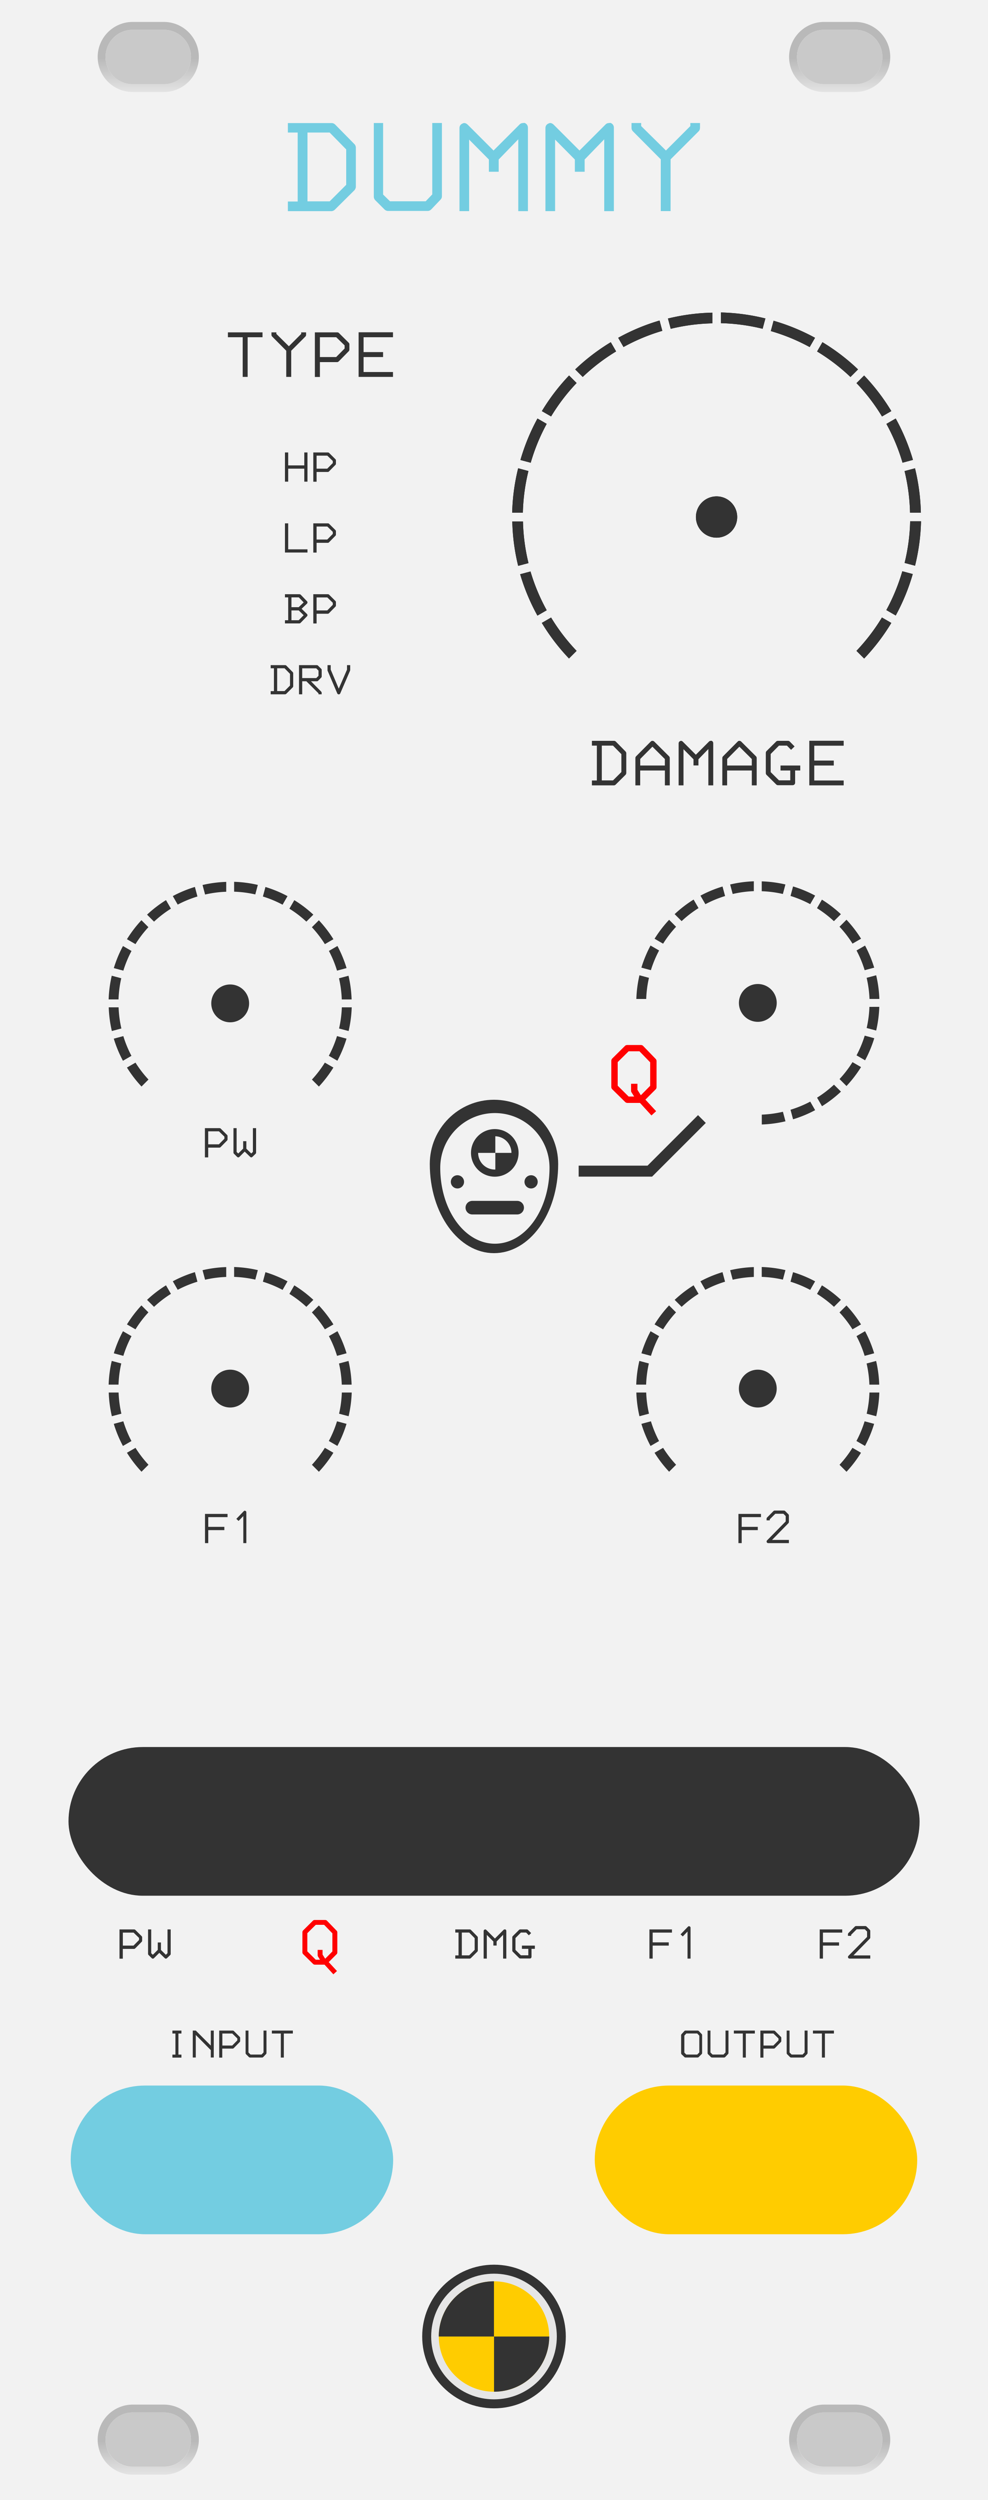 <?xml version="1.0" encoding="UTF-8"?>
<!-- Created with Inkscape (http://www.inkscape.org/) -->
<svg width="50.8mm" height="128.5mm" version="1.1" viewBox="0 0 50.8 128.5" xmlns="http://www.w3.org/2000/svg" xmlns:cc="http://creativecommons.org/ns#" xmlns:dc="http://purl.org/dc/elements/1.1/" xmlns:rdf="http://www.w3.org/1999/02/22-rdf-syntax-ns#" xmlns:xlink="http://www.w3.org/1999/xlink">
 <defs>
  <linearGradient id="linearGradient975">
   <stop stop-color="#e6e6e6" offset="0"/>
   <stop stop-color="#b9b9b9" offset="1"/>
  </linearGradient>
  <linearGradient id="linearGradient2020" x1="294.8" x2="294.8" y1="14.22" y2="8.777" gradientTransform="matrix(.338 0 0 .338 -77.87 122.5)" gradientUnits="userSpaceOnUse" xlink:href="#linearGradient975"/>
  <linearGradient id="linearGradient2020-6" x1="294.8" x2="294.8" y1="14.22" y2="8.777" gradientTransform="matrix(.338 0 0 .338 -77.87 .027)" gradientUnits="userSpaceOnUse" xlink:href="#linearGradient975"/>
 </defs>
 <rect x="2.702e-7" width="50.8" height="128.5" rx="0" ry="0" fill="#f2f2f2" style="paint-order:stroke fill markers"/>
 <rect x="2.702e-7" width="50.8" height="128.5" rx="0" ry="0" fill="#f2f2f2" style="paint-order:stroke fill markers"/>
 <rect x="3.635" y="107.2" width="16.58" height="7.643" ry="3.822" fill="#73cde1" style="paint-order:normal"/>
 <path d="m6.824 1.127c-0.995 0-1.802 0.807-1.802 1.802 0 0.995 0.807 1.801 1.802 1.801h1.598c0.995 0 1.802-0.806 1.802-1.801 0-0.995-0.807-1.802-1.802-1.802zm35.55 0c-0.995 0-1.802 0.807-1.802 1.802 0 0.995 0.807 1.801 1.802 1.801h1.598c0.995 0 1.802-0.806 1.802-1.801 0-0.995-0.807-1.802-1.802-1.802zm-35.55 0.406h1.598c0.777 0 1.396 0.619 1.396 1.396 0 0.777-0.619 1.396-1.396 1.396h-1.598c-0.777 0-1.396-0.619-1.396-1.396 0-0.777 0.619-1.396 1.396-1.396zm35.55 0h1.598c0.777 0 1.396 0.619 1.396 1.396 0 0.777-0.619 1.396-1.396 1.396h-1.598c-0.777 0-1.396-0.619-1.396-1.396 0-0.777 0.619-1.396 1.396-1.396z" color="#000000" color-rendering="auto" dominant-baseline="auto" fill="url(#linearGradient2020-6)" image-rendering="auto" shape-rendering="auto" solid-color="#000000" stroke-width=".338" style="font-feature-settings:normal;font-variant-alternates:normal;font-variant-caps:normal;font-variant-ligatures:normal;font-variant-numeric:normal;font-variant-position:normal;isolation:auto;mix-blend-mode:normal;paint-order:normal;shape-padding:0;text-decoration-color:#000000;text-decoration-line:none;text-decoration-style:solid;text-indent:0;text-orientation:mixed;text-transform:none;white-space:normal"/>
 <rect x="30.58" y="107.2" width="16.58" height="7.643" ry="3.822" fill="#fc0" style="paint-order:normal"/>
 <path d="m29.26 19.3c-0.532 0.558-1.001 1.172-1.399 1.832l0.475 0.274c0.374-0.619 0.813-1.195 1.312-1.718zm0.315-0.311 0.387 0.387c0.523-0.498 1.099-0.938 1.717-1.312l-0.274-0.475c-0.659 0.398-1.273 0.867-1.83 1.399zm-1.94 2.523c-0.369 0.676-0.663 1.391-0.877 2.132l0.53 0.142c0.201-0.694 0.476-1.365 0.822-1.999zm4.15-4.149 0.274 0.475c0.633-0.349 1.302-0.628 1.996-0.832l-0.142-0.531c-0.74 0.217-1.453 0.515-2.127 0.888zm-5.143 6.706c-0.186 0.748-0.289 1.514-0.308 2.285h0.55c0.018-0.722 0.114-1.441 0.287-2.142zm7.702-7.697 0.142 0.53c0.702-0.171 1.42-0.266 2.141-0.282v-0.549c-0.77 0.017-1.535 0.118-2.283 0.301zm2.726-0.31-5e-6 0.55c0.722 0.018 1.441 0.115 2.142 0.288l0.143-0.531c-0.748-0.186-1.514-0.289-2.285-0.308zm-10.73 10.74c0.017 0.77 0.118 1.536 0.302 2.284l0.532-0.142c-0.172-0.702-0.267-1.42-0.284-2.141zm0.405 2.714c0.217 0.74 0.515 1.453 0.888 2.128l0.478-0.276c-0.349-0.632-0.629-1.301-0.834-1.994zm13.03-13.03-0.142 0.532c0.694 0.201 1.364 0.477 1.998 0.823l0.276-0.478c-0.676-0.369-1.391-0.663-2.132-0.877zm2.513 1.103-0.276 0.478c0.618 0.374 1.193 0.814 1.716 1.312l0.391-0.391c-0.557-0.532-1.171-1.001-1.831-1.399zm-14.43 14.43c0.398 0.659 0.867 1.273 1.398 1.829l0.392-0.392c-0.498-0.522-0.938-1.097-1.312-1.714zm8.235-6.194a1.061 1.061 0 0 0 5e-6 1.501 1.061 1.061 0 0 0 1.501 0 1.061 1.061 0 0 0-5e-6 -1.501 1.061 1.061 0 0 0-1.501-1e-5zm7.945-6.132c0.498 0.522 0.938 1.098 1.312 1.715l0.48-0.277c-0.398-0.66-0.867-1.273-1.399-1.83zm1.537 2.096c0.348 0.633 0.627 1.302 0.83 1.995l0.537-0.144c-0.217-0.74-0.514-1.453-0.887-2.128zm0.934 2.425c0.171 0.701 0.266 1.418 0.282 2.139l0.557-1e-5c-0.017-0.77-0.118-1.535-0.301-2.283zm0.289 2.582c-0.018 0.722-0.114 1.439-0.287 2.14l0.538 0.144c0.186-0.748 0.29-1.514 0.308-2.284zm-0.404 2.567c-0.201 0.693-0.476 1.362-0.822 1.996l0.484 0.279c0.369-0.676 0.663-1.391 0.876-2.131zm-1.048 2.377c-0.373 0.617-0.813 1.192-1.31 1.715l0.396 0.396c0.531-0.557 1-1.171 1.398-1.831z" fill="#333" style="paint-order:normal"/>
 <path transform="scale(.265)" d="m69.58 64.45v8.656h6.67v-0.947h-5.707v-2.9h3.783v-0.961h-3.783v-2.885h5.707v-0.963h-6.67zm-25.36 0.016v0.947h2.869v7.693h0.961v-7.693h2.885v-0.947h-6.715zm8.451 0v0.49c0 0.126 0.048 0.235 0.143 0.33l2.727 2.744v5.076h0.963v-5.076l2.758-2.76c0.095-0.095 0.127-0.222 0.127-0.348v-0.457h-0.947v0.301l-2.395 2.396-2.428-2.396v-0.301h-0.947zm8.422 0v8.656h0.977v-2.885h3.357c0.126 0 0.237-0.079 0.332-0.174l1.906-1.939c0.095-0.095 0.127-0.206 0.127-0.332v-1.008c0-0.126-0.048-0.222-0.143-0.316l-1.891-1.875c-0.095-0.095-0.206-0.127-0.332-0.127h-4.334zm0.977 0.947h3.168l1.625 1.576v0.615l-1.641 1.654h-3.152v-3.846zm-6.781 22.35v5.662h0.629v-2.521h3.121v2.521h0.619v-5.662h-0.619v2.51h-3.121v-2.51h-0.629zm5.498 0v5.672h0.641v-1.891h2.201c0.083 0 0.155-0.051 0.217-0.113l1.25-1.271c0.062-0.062 0.082-0.134 0.082-0.217v-0.66c0-0.083-0.03-0.145-0.092-0.207l-1.24-1.23c-0.062-0.062-0.134-0.082-0.217-0.082h-2.842zm0.641 0.619h2.076l1.064 1.033v0.404l-1.074 1.084h-2.066v-2.521zm-6.139 13.13v5.662h4.369v-0.621h-3.74v-5.041h-0.629zm5.498 0v5.672h0.641v-1.891h2.201c0.083 0 0.155-0.051 0.217-0.113l1.25-1.271c0.062-0.062 0.082-0.134 0.082-0.217v-0.662c0-0.083-0.03-0.145-0.092-0.207l-1.24-1.229c-0.062-0.062-0.134-0.082-0.217-0.082h-2.842zm0.641 0.619h2.076l1.064 1.033v0.402l-1.074 1.086h-2.066v-2.521zm-6.139 13.13v0.609h0.629v4.434h-0.629v0.621h2.799c0.052 0 0.144-0.022 0.217-0.094l1.262-1.291c0.052-0.052 0.092-0.136 0.092-0.229 0-0.062-0.03-0.145-0.092-0.207l-1.045-1.021 1.045-1.004c0.052-0.052 0.092-0.133 0.092-0.236 0-0.072-0.02-0.145-0.082-0.207l-1.24-1.291c-0.041-0.031-0.123-0.084-0.227-0.084h-2.82zm5.498 0v5.674h0.641v-1.891h2.201c0.083 0 0.155-0.053 0.217-0.115l1.25-1.27c0.062-0.062 0.082-0.134 0.082-0.217v-0.662c0-0.083-0.03-0.145-0.092-0.207l-1.24-1.229c-0.062-0.062-0.134-0.084-0.217-0.084h-2.842zm-4.238 0.609h1.426l0.941 0.973-0.961 0.93h-1.406v-1.902zm4.879 0.012h2.076l1.064 1.033v0.402l-1.074 1.086h-2.066v-2.521zm-4.879 2.521h1.416l0.951 0.93-0.963 0.971h-1.404v-1.9zm-4.031 10.61v0.609h0.631v4.432h-0.631v0.621h2.811c0.052 0 0.144-0.031 0.217-0.103l1.25-1.24c0.031-0.031 0.094-0.123 0.094-0.227v-2.521c0-0.052-0.022-0.144-0.094-0.217l-1.24-1.262c-0.031-0.031-0.114-0.092-0.217-0.092h-2.82zm5.498 0v5.662h0.621v-2.531h0.807l2.355 2.346v0.185h0.609v-0.31c0-0.083-0.032-0.155-0.094-0.217l-1.982-2.004h1.166c0.083 0 0.155-0.032 0.217-0.094l0.611-0.619c0.062-0.062 0.092-0.134 0.092-0.217v-1.271c0-0.083-0.03-0.155-0.092-0.217l-0.631-0.621c-0.062-0.062-0.134-0.092-0.217-0.092h-3.463zm5.531 0v0.94c0 0.041-0.021 0.072 0 0.113l1.891 4.434c0.052 0.114 0.155 0.186 0.289 0.186 0.134 0 0.237-0.072 0.289-0.186l1.912-4.422c0.01-0.041 0.021-0.084 0.021-0.125v-0.94h-0.621v0.877l-1.602 3.689-1.561-3.699v-0.867h-0.619zm-9.77 0.609h1.428l1.064 1.084v2.273l-1.064 1.064h-1.428v-4.422zm4.859 0.01h2.717l0.445 0.445v1.012l-0.434 0.434h-2.729v-1.891zm98.39 14.05v8.654h6.668v-0.945h-5.707v-2.902h3.785v-0.961h-3.785v-2.885h5.707v-0.961h-6.668zm-42.18 0.016v0.93h0.961v6.764h-0.961v0.945h4.287c0.079 0 0.222-0.048 0.332-0.158l1.906-1.891c0.047-0.047 0.143-0.19 0.143-0.348v-3.846c0-0.079-0.032-0.222-0.143-0.332l-1.891-1.924c-0.047-0.047-0.174-0.141-0.332-0.141h-4.303zm11.73 0c-0.047 0-0.101 0.008-0.156 0.029-0.055 0.022-0.111 0.056-0.158 0.111l-2.838 2.854c-0.047 0.047-0.143 0.174-0.143 0.316v5.328h0.932v-2.885h4.791v2.885h0.945v-5.297c0-0.079-0.015-0.222-0.125-0.332l-2.885-2.869c-0.079-0.079-0.206-0.141-0.363-0.141zm5.568 0c-0.063 0-0.111 0.015-0.174 0.047-0.189 0.079-0.299 0.236-0.299 0.441v8.15h0.945v-7.016l1.939 1.955v1.197h0.961v-1.197l1.924-1.986v7.047h0.945v-8.182c0-0.205-0.11-0.378-0.299-0.457-0.063-0.031-0.111 0-0.174 0-0.11 0-0.237 0.03-0.332 0.125l-2.568 2.57-2.539-2.539c-0.095-0.095-0.22-0.156-0.33-0.156zm11.3 0c-0.095 0-0.22 0.03-0.314 0.141l-2.838 2.854c-0.047 0.047-0.143 0.174-0.143 0.316v5.328h0.93v-2.885h4.793v2.885h0.945v-5.297c0-0.079-0.015-0.222-0.125-0.332l-2.885-2.869c-0.079-0.079-0.206-0.141-0.363-0.141zm7.49 0c-0.158 0-0.283 0.062-0.33 0.125l-1.893 1.877c-0.11 0.11-0.125 0.282-0.125 0.361v3.91c0 0.158 0.093 0.285 0.141 0.332l1.893 1.875c0.11 0.11 0.251 0.127 0.33 0.127h2.838c0.331 0 0.488-0.284 0.488-0.457v-2.396h0.994v-0.963h-3.83v0.963h1.891v1.906h-2.191l-1.607-1.592v-3.516l1.607-1.623h1.545l0.805 0.82 0.678-0.662-0.945-0.963c-0.11-0.11-0.269-0.125-0.348-0.125h-1.939zm-34.17 0.93h2.174l1.625 1.654v3.469l-1.625 1.623h-2.174v-6.746zm9.822 0.205 2.412 2.396v1.26h-4.775v-1.275l2.363-2.381zm16.87 0 2.412 2.396v1.26h-4.775v-1.275l2.363-2.381zm-103.7 73.99v5.674h0.641v-1.893h2.201c0.083 0 0.155-0.051 0.217-0.113l1.25-1.271c0.062-0.062 0.084-0.134 0.084-0.217v-0.66c0-0.083-0.032-0.145-0.094-0.207l-1.24-1.23c-0.062-0.062-0.134-0.082-0.217-0.082h-2.842zm5.541 0v4.742c0 0.083 0.03 0.157 0.092 0.219l0.621 0.619c0.062 0.062 0.134 0.094 0.217 0.094 0.072 0 0.155-0.032 0.217-0.094l1.033-1.033 1.055 1.023c0.062 0.062 0.144 0.103 0.217 0.103 0.083 0 0.155-0.042 0.217-0.094l0.631-0.609c0.062-0.062 0.092-0.136 0.092-0.229v-4.742h-0.619v4.609l-0.32 0.309-0.951-0.93v-1.457h-0.619v1.438l-0.951 0.949-0.32-0.299v-4.619h-0.609zm-4.9 0.619h2.078l1.064 1.035v0.402l-1.076 1.084h-2.066v-2.521zm109.9 73.56c-0.072 0-0.157 0.03-0.219 0.092l-1.25 1.262c-0.052 0.052-0.092 0.134-0.092 0.217v0.33h0.619v-0.207l1.074-1.074h1.572l0.443 0.443v1.045l-3.617 3.678c-0.062 0.062-0.092 0.144-0.092 0.217 0 0.072 0.03 0.155 0.092 0.217 0.062 0.062 0.144 0.094 0.217 0.094h4.02v-0.619h-3.264l3.172-3.246c0.052-0.052 0.092-0.134 0.092-0.217v-1.291c0-0.072-0.03-0.155-0.092-0.217l-0.631-0.631c-0.052-0.052-0.134-0.092-0.217-0.092h-1.828zm-102.8 0.02c-0.072 0-0.145 0.042-0.207 0.103l-1.436 1.488 0.434 0.402 0.92-0.951v5.25h0.588v-5.982c0-0.134-0.062-0.218-0.185-0.27-0.041-0.021-0.072-0.041-0.113-0.041zm-7.721 0.631v5.662h0.631v-2.521h3.121v-0.631h-3.121v-1.891h3.74v-0.619h-4.371zm103.5 0v5.662h0.631v-2.521h3.121v-0.631h-3.121v-1.891h3.74v-0.619h-4.371zm22.81 79.94c-0.072 0-0.155 0.03-0.217 0.092l-1.252 1.262c-0.052 0.052-0.092 0.134-0.092 0.217v0.33h0.619v-0.207l1.076-1.074h1.57l0.443 0.445v1.043l-3.617 3.678c-0.062 0.062-0.092 0.145-0.092 0.217s0.03 0.157 0.092 0.219c0.062 0.062 0.146 0.092 0.219 0.092h4.02v-0.619h-3.266l3.172-3.246c0.052-0.052 0.094-0.134 0.094-0.217v-1.291c0-0.072-0.032-0.155-0.094-0.217l-0.631-0.631c-0.052-0.052-0.134-0.092-0.217-0.092h-1.828zm-32.4 0.02c-0.072 0-0.145 0.042-0.207 0.103l-1.436 1.488 0.434 0.402 0.92-0.949v5.248h0.588v-5.982c0-0.134-0.062-0.218-0.186-0.27-0.041-0.021-0.072-0.041-0.113-0.041zm-110.5 0.631v5.674h0.641v-1.893h2.201c0.083 0 0.155-0.051 0.217-0.113l1.25-1.271c0.062-0.062 0.084-0.134 0.084-0.217v-0.66c0-0.083-0.032-0.145-0.094-0.207l-1.24-1.23c-0.062-0.062-0.134-0.082-0.217-0.082h-2.842zm5.541 0v4.742c0 0.083 0.03 0.155 0.092 0.217l0.621 0.621c0.062 0.062 0.134 0.092 0.217 0.092 0.072 0 0.155-0.029 0.217-0.092l1.033-1.033 1.055 1.023c0.062 0.062 0.144 0.102 0.217 0.102 0.083 0 0.155-0.04 0.217-0.092l0.631-0.609c0.062-0.062 0.092-0.136 0.092-0.229v-4.742h-0.619v4.609l-0.32 0.309-0.951-0.93v-1.457h-0.619v1.438l-0.951 0.949-0.32-0.299v-4.619h-0.609zm59.61 0v0.609h0.629v4.434h-0.629v0.619h2.811c0.052 0 0.144-0.031 0.217-0.103l1.25-1.24c0.031-0.03 0.092-0.123 0.092-0.227v-2.521c0-0.052-0.02-0.144-0.092-0.217l-1.24-1.26c-0.031-0.031-0.114-0.094-0.217-0.094h-2.82zm5.809 0c-0.041 0-0.074 0.01-0.115 0.031-0.124 0.052-0.195 0.155-0.195 0.289v5.342h0.619v-4.598l1.271 1.281v0.785h0.631v-0.785l1.26-1.303v4.619h0.621v-5.363c0-0.134-0.073-0.247-0.197-0.299-0.041-0.021-0.072 0-0.113 0-0.072 0-0.155 0.02-0.217 0.082l-1.684 1.686-1.664-1.664c-0.062-0.062-0.144-0.103-0.217-0.103zm6.789 0c-0.103 0-0.186 0.041-0.217 0.082l-1.24 1.23c-0.072 0.072-0.082 0.187-0.082 0.238v2.562c0 0.103 0.063 0.186 0.094 0.217l1.24 1.229c0.072 0.072 0.165 0.084 0.217 0.084h1.859c0.217 0 0.32-0.187 0.32-0.301v-1.57h0.65v-0.631h-2.51v0.631h1.24v1.25h-1.438l-1.053-1.043v-2.305l1.053-1.064h1.014l0.527 0.537 0.443-0.434-0.619-0.631c-0.072-0.072-0.177-0.082-0.229-0.082h-1.271zm25.07 0v5.662h0.631v-2.521h3.119v-0.629h-3.119v-1.893h3.74v-0.619h-4.371zm33.04 0v5.662h0.629v-2.521h3.121v-0.629h-3.121v-1.893h3.74v-0.619h-4.369zm-69.44 0.609h1.426l1.064 1.086v2.273l-1.064 1.062h-1.426v-4.422zm-65.77 0.01h2.078l1.062 1.033v0.404l-1.074 1.084h-2.066v-2.521zm9.617 19v0.574h0.584v4.092h-0.584v0.582h1.75v-0.582h-0.584v-4.092h0.584v-0.574h-1.75zm3.949 0v5.229h0.584v-4.377l2.914 2.943v1.434h0.574v-5.229h-0.574v2.916l-2.914-2.916h-0.584zm10.25 0v4.379c0 0.096 0.047 0.172 0.076 0.201l0.565 0.562c0.067 0.067 0.151 0.088 0.199 0.088h2.371c0.096 0 0.173-0.058 0.211-0.096l0.555-0.584c0.067-0.067 0.076-0.153 0.076-0.191v-4.357h-0.574v4.242l-0.391 0.412h-2.123l-0.41-0.402v-4.252l-0.555-0.002zm5.096 0v0.574h1.74v4.664h0.582v-4.664h1.75v-0.574h-4.072zm80.26 0c-0.057 0-0.144 0.011-0.211 0.086l-0.545 0.594c-0.038 0.038-0.096 0.105-0.096 0.191v3.527c0 0.048 0.019 0.142 0.086 0.209l0.564 0.545c0.029 0.03 0.106 0.076 0.201 0.076h2.352c0.048 0 0.132-0.019 0.199-0.086l0.584-0.572c0.038-0.03 0.086-0.106 0.086-0.201v-3.488c0-0.048-0.009-0.134-0.076-0.201l-0.574-0.594c-0.029-0.038-0.113-0.086-0.209-0.086h-2.361zm4.283 0v4.379c0 0.096 0.047 0.172 0.076 0.201l0.564 0.562c0.067 0.067 0.153 0.088 0.201 0.088h2.369c0.096 0 0.173-0.058 0.211-0.096l0.555-0.584c0.067-0.067 0.076-0.153 0.076-0.191v-4.357h-0.574v4.242l-0.391 0.412h-2.123l-0.41-0.402v-4.252l-0.555-0.002zm5.096 0v0.574h1.74v4.664h0.582v-4.664h1.75v-0.574h-4.072zm10.25 0v4.379c0 0.096 0.047 0.172 0.076 0.201l0.564 0.562c0.067 0.067 0.153 0.088 0.201 0.088h2.369c0.096 0 0.173-0.058 0.211-0.096l0.555-0.584c0.067-0.067 0.076-0.153 0.076-0.191v-4.357h-0.574v4.242l-0.391 0.412h-2.123l-0.41-0.402v-4.252l-0.555-0.002zm5.096 0v0.574h1.74v4.664h0.582v-4.664h1.75v-0.574h-4.072zm-115.2 0.002v5.246h0.592v-1.748h2.037c0.076 0 0.144-0.048 0.201-0.105l1.156-1.176c0.057-0.057 0.076-0.125 0.076-0.201v-0.611c0-0.076-0.029-0.134-0.086-0.191l-1.146-1.137c-0.057-0.057-0.125-0.076-0.201-0.076h-2.629zm105 0v5.246h0.594v-1.748h2.035c0.076 0 0.144-0.048 0.201-0.105l1.156-1.176c0.057-0.057 0.076-0.125 0.076-0.201v-0.611c0-0.076-0.029-0.134-0.086-0.191l-1.146-1.137c-0.057-0.057-0.125-0.076-0.201-0.076h-2.629zm-14.37 0.562h2.113l0.41 0.43v3.25l-0.41 0.412h-2.123l-0.371-0.383v-3.287l0.381-0.422zm-90.02 0.01h1.922l0.984 0.957v0.371l-0.994 1.004h-1.912v-2.332zm105 0h1.92l0.984 0.957v0.371l-0.994 1.004h-1.91v-2.332z" fill="#333" stroke-width=".239" style="font-feature-settings:normal;font-variant-caps:normal;font-variant-ligatures:normal;font-variant-numeric:normal"/>
 <g transform="translate(-.65)">
  <circle cx="26.05" cy="120.1" r="3.692" fill="#333" style="paint-order:stroke fill markers"/>
  <circle cx="26.05" cy="120.1" r="3.23" fill="#e6e6e6" style="paint-order:stroke fill markers"/>
  <circle cx="26.05" cy="120.1" r="2.838" fill="#fc0" style="paint-order:stroke fill markers"/>
  <path d="m23.21 120.1a2.838 2.838 0 0 1 2.838-2.838v2.838z" fill="#333" style="paint-order:stroke fill markers"/>
  <path d="m28.89 120.1a2.838 2.838 0 0 1-2.838 2.838v-2.838z" fill="#333" style="paint-order:stroke fill markers"/>
 </g>
 <rect x="3.522" y="89.8" width="43.76" height="7.643" ry="3.822" fill="#333" style="paint-order:normal"/>
 <path d="m6.824 1.533h1.598c0.777 0 1.396 0.619 1.396 1.396 0 0.777-0.619 1.396-1.396 1.396h-1.598c-0.777 0-1.396-0.619-1.396-1.396 0-0.777 0.619-1.396 1.396-1.396zm35.55 0h1.598c0.777 0 1.396 0.619 1.396 1.396 0 0.777-0.619 1.396-1.396 1.396h-1.598c-0.777 0-1.396-0.619-1.396-1.396 0-0.777 0.619-1.396 1.396-1.396z" color="#000000" color-rendering="auto" dominant-baseline="auto" fill="#c9c9c9" image-rendering="auto" shape-rendering="auto" solid-color="#000000" stroke-width=".338" style="font-feature-settings:normal;font-variant-alternates:normal;font-variant-caps:normal;font-variant-ligatures:normal;font-variant-numeric:normal;font-variant-position:normal;isolation:auto;mix-blend-mode:normal;paint-order:normal;shape-padding:0;text-decoration-color:#000000;text-decoration-line:none;text-decoration-style:solid;text-indent:0;text-orientation:mixed;text-transform:none;white-space:normal"/>
 <path d="m6.824 123.6c-0.995 0-1.802 0.807-1.802 1.802 0 0.995 0.807 1.801 1.802 1.801h1.598c0.995 0 1.802-0.806 1.802-1.801 0-0.995-0.807-1.802-1.802-1.802zm35.55 0c-0.995 0-1.802 0.807-1.802 1.802 0 0.995 0.807 1.801 1.802 1.801h1.598c0.995 0 1.802-0.806 1.802-1.801 0-0.995-0.807-1.802-1.802-1.802zm-35.55 0.406h1.598c0.777 0 1.396 0.619 1.396 1.396 0 0.777-0.619 1.396-1.396 1.396h-1.598c-0.777 0-1.396-0.619-1.396-1.396 0-0.777 0.619-1.396 1.396-1.396zm35.55 0h1.598c0.777 0 1.396 0.619 1.396 1.396 0 0.777-0.619 1.396-1.396 1.396h-1.598c-0.777 0-1.396-0.619-1.396-1.396 0-0.777 0.619-1.396 1.396-1.396z" color="#000000" color-rendering="auto" dominant-baseline="auto" fill="url(#linearGradient2020)" image-rendering="auto" shape-rendering="auto" solid-color="#000000" stroke-width=".338" style="font-feature-settings:normal;font-variant-alternates:normal;font-variant-caps:normal;font-variant-ligatures:normal;font-variant-numeric:normal;font-variant-position:normal;isolation:auto;mix-blend-mode:normal;paint-order:normal;shape-padding:0;text-decoration-color:#000000;text-decoration-line:none;text-decoration-style:solid;text-indent:0;text-orientation:mixed;text-transform:none;white-space:normal"/>
 <path d="m7.272 47.3a6.256 6.256 0 0 0-0.745 0.977l0.439 0.253a5.749 5.749 0 0 1 0.665-0.872zm0.289-0.285 0.359 0.359a5.749 5.749 0 0 1 0.869-0.668l-0.254-0.439a6.256 6.256 0 0 0-0.974 0.748zm1.324-0.955 0.253 0.438a5.749 5.749 0 0 1 1.014-0.417l-0.131-0.491a6.256 6.256 0 0 0-1.136 0.47zm-2.562 2.567a6.256 6.256 0 0 0-0.471 1.135l0.49 0.131a5.749 5.749 0 0 1 0.42-1.012zm-0.577 1.526a6.256 6.256 0 0 0-0.16 1.219l0.508-1e-5a5.749 5.749 0 0 1 0.141-1.088zm4.668-4.663 0.131 0.49a5.749 5.749 0 0 1 1.087-0.143v-0.507a6.256 6.256 0 0 0-1.218 0.16zm1.624-0.163v0.507a5.749 5.749 0 0 1 1.088 0.141l0.131-0.489a6.256 6.256 0 0 0-1.219-0.16zm-6.447 6.451a6.256 6.256 0 0 0 0.16 1.218l0.49-0.131a5.749 5.749 0 0 1-0.143-1.087zm0.26 1.611a6.256 6.256 0 0 0 0.47 1.136l0.438-0.253a5.749 5.749 0 0 1-0.418-1.015zm7.797-7.796-0.131 0.489a5.749 5.749 0 0 1 1.012 0.421l0.254-0.44a6.256 6.256 0 0 0-1.135-0.471zm-7.121 9.281a6.256 6.256 0 0 0 0.749 0.975l0.359-0.359a5.749 5.749 0 0 1-0.668-0.869zm8.606-8.605-0.253 0.439a5.749 5.749 0 0 1 0.872 0.665l0.359-0.359a6.256 6.256 0 0 0-0.978-0.745zm-3.985 4.619a0.972 0.972 0 0 0-7e-6 1.375 0.972 0.972 0 0 0 1.375-1e-5 0.972 0.972 0 0 0-7e-6 -1.375 0.972 0.972 0 0 0-1.375 0zm4.888-3.227a5.749 5.749 0 0 1 0.668 0.869l0.439-0.253a6.256 6.256 0 0 0-0.748-0.974zm0.875 1.218a5.749 5.749 0 0 1 0.418 1.014l0.49-0.132a6.256 6.256 0 0 0-0.469-1.136zm0.519 1.407a5.749 5.749 0 0 1 0.143 1.087l0.506 1e-5a6.256 6.256 0 0 0-0.16-1.218zm0.146 1.492a5.749 5.749 0 0 1-0.142 1.088l0.49 0.131a6.256 6.256 0 0 0 0.16-1.219zm-0.248 1.479a5.749 5.749 0 0 1-0.421 1.012l0.44 0.254a6.256 6.256 0 0 0 0.47-1.135zm-0.625 1.363a5.749 5.749 0 0 1-0.665 0.872l0.359 0.359a6.256 6.256 0 0 0 0.745-0.977z" fill="#333" style="paint-order:normal"/>
 <path d="m38.76 45.3a6.256 6.256 0 0 0-1.218 0.164l0.131 0.489a5.749 5.749 0 0 1 1.086-0.147zm0.406 3e-3v0.507a5.749 5.749 0 0 1 1.087 0.142l0.131-0.489a6.256 6.256 0 0 0-1.218-0.16zm1.611 0.261-0.131 0.489a5.749 5.749 0 0 1 1.012 0.422l0.254-0.44a6.256 6.256 0 0 0-1.136-0.471zm-3.627 4e-3a6.256 6.256 0 0 0-1.135 0.47l0.254 0.439a5.749 5.749 0 0 1 1.013-0.419zm-1.487 0.671a6.256 6.256 0 0 0-0.975 0.749l0.359 0.359a5.749 5.749 0 0 1 0.869-0.669zm6.598 4e-3 -0.254 0.439a5.749 5.749 0 0 1 0.87 0.668l0.359-0.359a6.256 6.256 0 0 0-0.975-0.748zm1.263 1.033-0.359 0.359a5.749 5.749 0 0 1 0.669 0.869l0.439-0.253a6.256 6.256 0 0 0-0.749-0.975zm-9.12 3e-3a6.256 6.256 0 0 0-0.748 0.974l0.439 0.254a5.749 5.749 0 0 1 0.667-0.87zm-0.955 1.323a6.256 6.256 0 0 0-0.471 1.136l0.489 0.131a5.749 5.749 0 0 1 0.422-1.013zm11.03 1e-3 -0.439 0.253a5.749 5.749 0 0 1 0.418 1.014l0.49-0.131a6.256 6.256 0 0 0-0.47-1.135zm-11.6 1.527a6.256 6.256 0 0 0-0.16 1.219h0.507a5.749 5.749 0 0 1 0.142-1.087zm12.17 6.7e-4 -0.489 0.131a5.749 5.749 0 0 1 0.147 1.086h0.507a6.256 6.256 0 0 0-0.164-1.218zm-6.084 0.449a0.972 0.972 0 0 0-0.972 0.972 0.972 0.972 0 0 0 0.972 0.972 0.972 0.972 0 0 0 0.972-0.972 0.972 0.972 0 0 0-0.972-0.972zm5.738 1.175a5.749 5.749 0 0 1-0.142 1.086l0.489 0.131a6.256 6.256 0 0 0 0.16-1.218zm-0.242 1.479a5.749 5.749 0 0 1-0.421 1.013l0.44 0.254a6.256 6.256 0 0 0 0.472-1.135zm-0.628 1.362a5.749 5.749 0 0 1-0.667 0.87l0.358 0.358a6.256 6.256 0 0 0 0.748-0.974zm-0.952 1.158a5.749 5.749 0 0 1-0.87 0.668l0.254 0.439a6.256 6.256 0 0 0 0.975-0.749zm-1.221 0.871a5.749 5.749 0 0 1-1.014 0.418l0.131 0.491a6.256 6.256 0 0 0 1.135-0.47zm-1.405 0.522a5.749 5.749 0 0 1-1.086 0.147v0.507a6.256 6.256 0 0 0 1.218-0.164z" fill="#333" style="paint-order:normal"/>
 <path d="m28.7 59.83c0 2.575-1.478 4.584-3.301 4.584s-3.301-2.028-3.301-4.584c0-1.823 1.478-3.301 3.301-3.301s3.301 1.478 3.301 3.301z" fill="#333" style="paint-order:stroke fill markers"/>
 <path transform="scale(.265)" d="m96.02 215.9c-5.854 0-10.6 4.751-10.6 10.61 0 8.213 4.747 14.73 10.6 14.73 5.854 0 10.6-6.459 10.6-14.73 0-5.858-4.747-10.61-10.6-10.61zm-0.018 3.107a4.616 4.616 0 0 1 4.617 4.615 4.616 4.616 0 0 1-4.617 4.617 4.616 4.616 0 0 1-4.615-4.617 4.616 4.616 0 0 1 4.615-4.615zm0.102 1.393v3.223h-3.33a3.229 3.229 0 0 0 3.229 3.23 3.229 3.229 0 0 0 0.105-0.004v-3.227h3.125a3.229 3.229 0 0 0-3.129-3.223zm-7.348 7.559a1.283 1.283 0 0 1 1.283 1.283 1.283 1.283 0 0 1-1.283 1.281 1.283 1.283 0 0 1-1.283-1.281 1.283 1.283 0 0 1 1.283-1.283zm14.29 0a1.283 1.283 0 0 1 1.283 1.283 1.283 1.283 0 0 1-1.283 1.281 1.283 1.283 0 0 1-1.281-1.281 1.283 1.283 0 0 1 1.281-1.283zm-11.4 4.973h8.697c0.73 0 1.316 0.587 1.316 1.316 0 0.73-0.587 1.316-1.316 1.316h-8.697c-0.73 0-1.318-0.587-1.318-1.316 0-0.73 0.589-1.316 1.318-1.316z" fill="#f2f2f2" stroke-width="3.78" style="paint-order:stroke fill markers"/>
 <path d="m29.26 19.3c-0.532 0.558-1.001 1.172-1.399 1.832l0.475 0.274c0.374-0.619 0.813-1.195 1.312-1.718zm0.315-0.311 0.387 0.387c0.523-0.498 1.099-0.938 1.717-1.312l-0.274-0.475c-0.659 0.398-1.273 0.867-1.83 1.399zm-1.94 2.523c-0.369 0.676-0.663 1.391-0.877 2.132l0.53 0.142c0.201-0.694 0.476-1.365 0.822-1.999zm4.15-4.149 0.274 0.475c0.633-0.349 1.302-0.628 1.996-0.832l-0.142-0.531c-0.74 0.217-1.453 0.515-2.127 0.888zm-5.143 6.706c-0.186 0.748-0.289 1.514-0.308 2.285h0.55c0.018-0.722 0.114-1.441 0.287-2.142zm7.702-7.697 0.142 0.53c0.702-0.171 1.42-0.266 2.141-0.282v-0.549c-0.77 0.017-1.535 0.118-2.283 0.301zm2.726-0.31-5e-6 0.55c0.722 0.018 1.441 0.115 2.142 0.288l0.143-0.531c-0.748-0.186-1.514-0.289-2.285-0.308zm-10.73 10.74c0.017 0.77 0.118 1.536 0.302 2.284l0.532-0.142c-0.172-0.702-0.267-1.42-0.284-2.141zm0.405 2.714c0.217 0.74 0.515 1.453 0.888 2.128l0.478-0.276c-0.349-0.632-0.629-1.301-0.834-1.994zm13.03-13.03-0.142 0.532c0.694 0.201 1.364 0.477 1.998 0.823l0.276-0.478c-0.676-0.369-1.391-0.663-2.132-0.877zm2.513 1.103-0.276 0.478c0.618 0.374 1.193 0.814 1.716 1.312l0.391-0.391c-0.557-0.532-1.171-1.001-1.831-1.399zm-14.43 14.43c0.398 0.659 0.867 1.273 1.398 1.829l0.392-0.392c-0.498-0.522-0.938-1.097-1.312-1.714zm8.235-6.194a1.061 1.061 0 0 0 5e-6 1.501 1.061 1.061 0 0 0 1.501 0 1.061 1.061 0 0 0-5e-6 -1.501 1.061 1.061 0 0 0-1.501-1e-5zm7.945-6.132c0.498 0.522 0.938 1.098 1.312 1.715l0.48-0.277c-0.398-0.66-0.867-1.273-1.399-1.83zm1.537 2.096c0.348 0.633 0.627 1.302 0.83 1.995l0.537-0.144c-0.217-0.74-0.514-1.453-0.887-2.128zm0.934 2.425c0.171 0.701 0.266 1.418 0.282 2.139l0.557-1e-5c-0.017-0.77-0.118-1.535-0.301-2.283zm0.289 2.582c-0.018 0.722-0.114 1.439-0.287 2.14l0.538 0.144c0.186-0.748 0.29-1.514 0.308-2.284zm-0.404 2.567c-0.201 0.693-0.476 1.362-0.822 1.996l0.484 0.279c0.369-0.676 0.663-1.391 0.876-2.131zm-1.048 2.377c-0.373 0.617-0.813 1.192-1.31 1.715l0.396 0.396c0.531-0.557 1-1.171 1.398-1.831z" fill="#333" style="paint-order:normal"/>
 <path d="m35.89 57.32-2.596 2.596h-3.541v0.565h3.775l2.762-2.76z" color="#000000" color-rendering="auto" dominant-baseline="auto" fill="#333" image-rendering="auto" shape-rendering="auto" solid-color="#000000" style="font-feature-settings:normal;font-variant-alternates:normal;font-variant-caps:normal;font-variant-ligatures:normal;font-variant-numeric:normal;font-variant-position:normal;isolation:auto;mix-blend-mode:normal;shape-padding:0;text-decoration-color:#000000;text-decoration-line:none;text-decoration-style:solid;text-indent:0;text-orientation:mixed;text-transform:none;white-space:normal"/>
 <path d="m7.272 67.1a6.256 6.256 0 0 0-0.745 0.977l0.439 0.253a5.749 5.749 0 0 1 0.665-0.872zm0.289-0.285 0.359 0.359a5.749 5.749 0 0 1 0.869-0.668l-0.254-0.439a6.256 6.256 0 0 0-0.974 0.748zm1.324-0.955 0.253 0.438a5.749 5.749 0 0 1 1.014-0.417l-0.131-0.491a6.256 6.256 0 0 0-1.136 0.47zm-2.562 2.567a6.256 6.256 0 0 0-0.471 1.135l0.49 0.131a5.749 5.749 0 0 1 0.42-1.012zm-0.577 1.526a6.256 6.256 0 0 0-0.16 1.219l0.508-1e-5a5.749 5.749 0 0 1 0.141-1.088zm4.668-4.663 0.131 0.49a5.749 5.749 0 0 1 1.087-0.143v-0.507a6.256 6.256 0 0 0-1.218 0.16zm1.624-0.163v0.507a5.749 5.749 0 0 1 1.088 0.141l0.131-0.489a6.256 6.256 0 0 0-1.219-0.16zm-6.447 6.451a6.256 6.256 0 0 0 0.16 1.218l0.49-0.131a5.749 5.749 0 0 1-0.143-1.087zm0.26 1.611a6.256 6.256 0 0 0 0.47 1.136l0.438-0.253a5.749 5.749 0 0 1-0.418-1.015zm7.797-7.796-0.131 0.489a5.749 5.749 0 0 1 1.012 0.421l0.254-0.44a6.256 6.256 0 0 0-1.135-0.471zm-7.121 9.281a6.256 6.256 0 0 0 0.749 0.975l0.359-0.359a5.749 5.749 0 0 1-0.668-0.869zm8.606-8.605-0.253 0.439a5.749 5.749 0 0 1 0.872 0.665l0.359-0.359a6.256 6.256 0 0 0-0.978-0.745zm-3.985 4.619a0.972 0.972 0 0 0-7e-6 1.375 0.972 0.972 0 0 0 1.375-1e-5 0.972 0.972 0 0 0-7e-6 -1.375 0.972 0.972 0 0 0-1.375 0zm4.888-3.227a5.749 5.749 0 0 1 0.668 0.869l0.439-0.253a6.256 6.256 0 0 0-0.748-0.974zm0.875 1.218a5.749 5.749 0 0 1 0.418 1.014l0.49-0.132a6.256 6.256 0 0 0-0.469-1.136zm0.519 1.407a5.749 5.749 0 0 1 0.143 1.087l0.506 1e-5a6.256 6.256 0 0 0-0.16-1.218zm0.146 1.492a5.749 5.749 0 0 1-0.142 1.088l0.49 0.131a6.256 6.256 0 0 0 0.16-1.219zm-0.248 1.479a5.749 5.749 0 0 1-0.421 1.012l0.44 0.254a6.256 6.256 0 0 0 0.47-1.135zm-0.625 1.363a5.749 5.749 0 0 1-0.665 0.872l0.359 0.359a6.256 6.256 0 0 0 0.745-0.977z" fill="#333" style="paint-order:normal"/>
 <path d="m34.4 67.1a6.256 6.256 0 0 0-0.745 0.977l0.439 0.253a5.749 5.749 0 0 1 0.665-0.872zm0.289-0.285 0.359 0.359a5.749 5.749 0 0 1 0.869-0.668l-0.254-0.439a6.256 6.256 0 0 0-0.974 0.748zm1.324-0.955 0.253 0.438a5.749 5.749 0 0 1 1.014-0.417l-0.131-0.491a6.256 6.256 0 0 0-1.136 0.47zm-2.562 2.567a6.256 6.256 0 0 0-0.471 1.135l0.49 0.131a5.749 5.749 0 0 1 0.42-1.012zm-0.577 1.526a6.256 6.256 0 0 0-0.16 1.219l0.508-1e-5a5.749 5.749 0 0 1 0.141-1.088zm4.668-4.663 0.131 0.49a5.749 5.749 0 0 1 1.087-0.143v-0.507a6.256 6.256 0 0 0-1.218 0.16zm1.624-0.163v0.507a5.749 5.749 0 0 1 1.088 0.141l0.131-0.489a6.256 6.256 0 0 0-1.219-0.16zm-6.447 6.451a6.256 6.256 0 0 0 0.16 1.218l0.49-0.131a5.749 5.749 0 0 1-0.143-1.087zm0.26 1.611a6.256 6.256 0 0 0 0.47 1.136l0.438-0.253a5.749 5.749 0 0 1-0.418-1.015zm7.797-7.796-0.131 0.489a5.749 5.749 0 0 1 1.012 0.421l0.254-0.44a6.256 6.256 0 0 0-1.135-0.471zm-7.121 9.281a6.256 6.256 0 0 0 0.749 0.975l0.359-0.359a5.749 5.749 0 0 1-0.668-0.869zm8.606-8.605-0.253 0.439a5.749 5.749 0 0 1 0.872 0.665l0.359-0.359a6.256 6.256 0 0 0-0.978-0.745zm-3.985 4.619a0.972 0.972 0 0 0-7e-6 1.375 0.972 0.972 0 0 0 1.375-1e-5 0.972 0.972 0 0 0-7e-6 -1.375 0.972 0.972 0 0 0-1.375 0zm4.888-3.227a5.749 5.749 0 0 1 0.668 0.869l0.439-0.253a6.256 6.256 0 0 0-0.748-0.974zm0.875 1.218a5.749 5.749 0 0 1 0.418 1.014l0.49-0.132a6.256 6.256 0 0 0-0.469-1.136zm0.519 1.407a5.749 5.749 0 0 1 0.143 1.087l0.506 1e-5a6.256 6.256 0 0 0-0.16-1.218zm0.146 1.492a5.749 5.749 0 0 1-0.142 1.088l0.49 0.131a6.256 6.256 0 0 0 0.16-1.219zm-0.248 1.479a5.749 5.749 0 0 1-0.421 1.012l0.44 0.254a6.256 6.256 0 0 0 0.47-1.135zm-0.625 1.363a5.749 5.749 0 0 1-0.665 0.872l0.359 0.359a6.256 6.256 0 0 0 0.745-0.977z" fill="#333" style="paint-order:normal"/>
 <path transform="scale(.265)" d="m121.7 202.7c-0.165 0-0.308 0.04-0.432 0.164l-2.473 2.451c-0.124 0.124-0.186 0.288-0.186 0.453v5.09c0 0.165 0.062 0.308 0.186 0.432l2.492 2.453c0.124 0.124 0.269 0.186 0.434 0.186h2.451l2.225 2.43 0.908-0.824-2.082-2.244 1.979-1.979c0.124-0.124 0.185-0.248 0.185-0.434v-5.068c0-0.165-0.062-0.308-0.185-0.432l-2.432-2.514c-0.124-0.124-0.267-0.164-0.432-0.164h-2.639zm0.27 1.215h2.1l2.082 2.143v4.553l-1.812 1.834-0.66-1.051v-1.174h-1.236v1.338c0 0.124 0.02 0.208 0.082 0.311l0.516 0.824h-1.07l-2.123-2.102v-4.574l2.123-2.102zm-60.91 168.5c-0.127 0-0.239 0.032-0.334 0.127l-1.906 1.891c-0.095 0.095-0.144 0.223-0.144 0.35v3.926c0 0.127 0.049 0.239 0.144 0.334l1.922 1.893c0.095 0.095 0.207 0.143 0.334 0.143h1.891l1.717 1.875 0.699-0.637-1.605-1.73 1.527-1.527c0.095-0.095 0.143-0.191 0.143-0.334v-3.908c0-0.127-0.047-0.239-0.143-0.334l-1.877-1.939c-0.095-0.095-0.207-0.127-0.334-0.127h-2.033zm0.207 0.938h1.621l1.605 1.652v3.514l-1.4 1.414-0.508-0.811v-0.906h-0.953v1.033c0 0.095 0.015 0.159 0.062 0.238l0.398 0.637h-0.826l-1.637-1.621v-3.529l1.637-1.621z" fill="#f00" stroke-width=".515" style="font-feature-settings:normal;font-variant-caps:normal;font-variant-ligatures:normal;font-variant-numeric:normal"/>
 <path d="m6.824 124h1.598c0.777 0 1.396 0.619 1.396 1.396 0 0.777-0.619 1.396-1.396 1.396h-1.598c-0.777 0-1.396-0.619-1.396-1.396 0-0.777 0.619-1.396 1.396-1.396zm35.55 0h1.598c0.777 0 1.396 0.619 1.396 1.396 0 0.777-0.619 1.396-1.396 1.396h-1.598c-0.777 0-1.396-0.619-1.396-1.396 0-0.777 0.619-1.396 1.396-1.396z" color="#000000" color-rendering="auto" dominant-baseline="auto" fill="#c9c9c9" image-rendering="auto" shape-rendering="auto" solid-color="#000000" stroke-width=".338" style="font-feature-settings:normal;font-variant-alternates:normal;font-variant-caps:normal;font-variant-ligatures:normal;font-variant-numeric:normal;font-variant-position:normal;isolation:auto;mix-blend-mode:normal;paint-order:normal;shape-padding:0;text-decoration-color:#000000;text-decoration-line:none;text-decoration-style:solid;text-indent:0;text-orientation:mixed;text-transform:none;white-space:normal"/>
 <path d="m15.81 10.35v-3.537h1.14l0.851 0.868v1.818l-0.851 0.851zm-0.504-3.537v3.545h-0.504v0.496h2.248c0.041 0 0.116-0.025 0.173-0.083l1-0.992c0.025-0.025 0.074-0.099 0.074-0.182v-2.016c0-0.041-0.017-0.116-0.074-0.173l-0.992-1.008c-0.025-0.025-0.091-0.074-0.173-0.074h-2.256v0.487z" fill="#73cde1" stroke-width=".207" style="font-feature-settings:normal;font-variant-caps:normal;font-variant-ligatures:normal;font-variant-numeric:normal"/>
 <path d="m19.22 6.324v3.785c0 0.083 0.041 0.149 0.066 0.173l0.487 0.487c0.058 0.058 0.132 0.074 0.173 0.074h2.049c0.083 0 0.149-0.05 0.182-0.083l0.479-0.504c0.058-0.058 0.066-0.132 0.066-0.165v-3.768h-0.496v3.669l-0.339 0.355h-1.834l-0.355-0.347v-3.677z" fill="#73cde1" stroke-width=".207" style="font-feature-settings:normal;font-variant-caps:normal;font-variant-ligatures:normal;font-variant-numeric:normal"/>
 <path d="m25.64 8.2 1.008-1.041v3.694h0.496v-4.289c0-0.107-0.058-0.198-0.157-0.24-0.033-0.017-0.058 0-0.091 0-0.058 0-0.124 0.017-0.173 0.066l-1.347 1.347-1.33-1.33c-0.05-0.05-0.116-0.083-0.173-0.083-0.033 0-0.058 0.008-0.091 0.025-0.099 0.041-0.157 0.124-0.157 0.231v4.272h0.496v-3.677l1.016 1.025v0.628h0.504z" fill="#73cde1" stroke-width=".207" style="font-feature-settings:normal;font-variant-caps:normal;font-variant-ligatures:normal;font-variant-numeric:normal"/>
 <path d="m30.06 8.2 1.008-1.041v3.694h0.496v-4.289c0-0.107-0.058-0.198-0.157-0.24-0.033-0.017-0.058 0-0.091 0-0.058 0-0.124 0.017-0.173 0.066l-1.347 1.347-1.33-1.33c-0.05-0.05-0.116-0.083-0.173-0.083-0.033 0-0.058 0.008-0.091 0.025-0.099 0.041-0.157 0.124-0.157 0.231v4.272h0.496v-3.677l1.016 1.025v0.628h0.504z" fill="#73cde1" stroke-width=".207" style="font-feature-settings:normal;font-variant-caps:normal;font-variant-ligatures:normal;font-variant-numeric:normal"/>
 <path d="m34.48 8.191 1.446-1.446c0.05-0.05 0.066-0.116 0.066-0.182v-0.24h-0.496v0.157l-1.256 1.256-1.273-1.256v-0.157h-0.496v0.256c0 0.066 0.025 0.124 0.074 0.173l1.43 1.438v2.661h0.504z" fill="#73cde1" stroke-width=".207" style="font-feature-settings:normal;font-variant-caps:normal;font-variant-ligatures:normal;font-variant-numeric:normal"/>
</svg>
